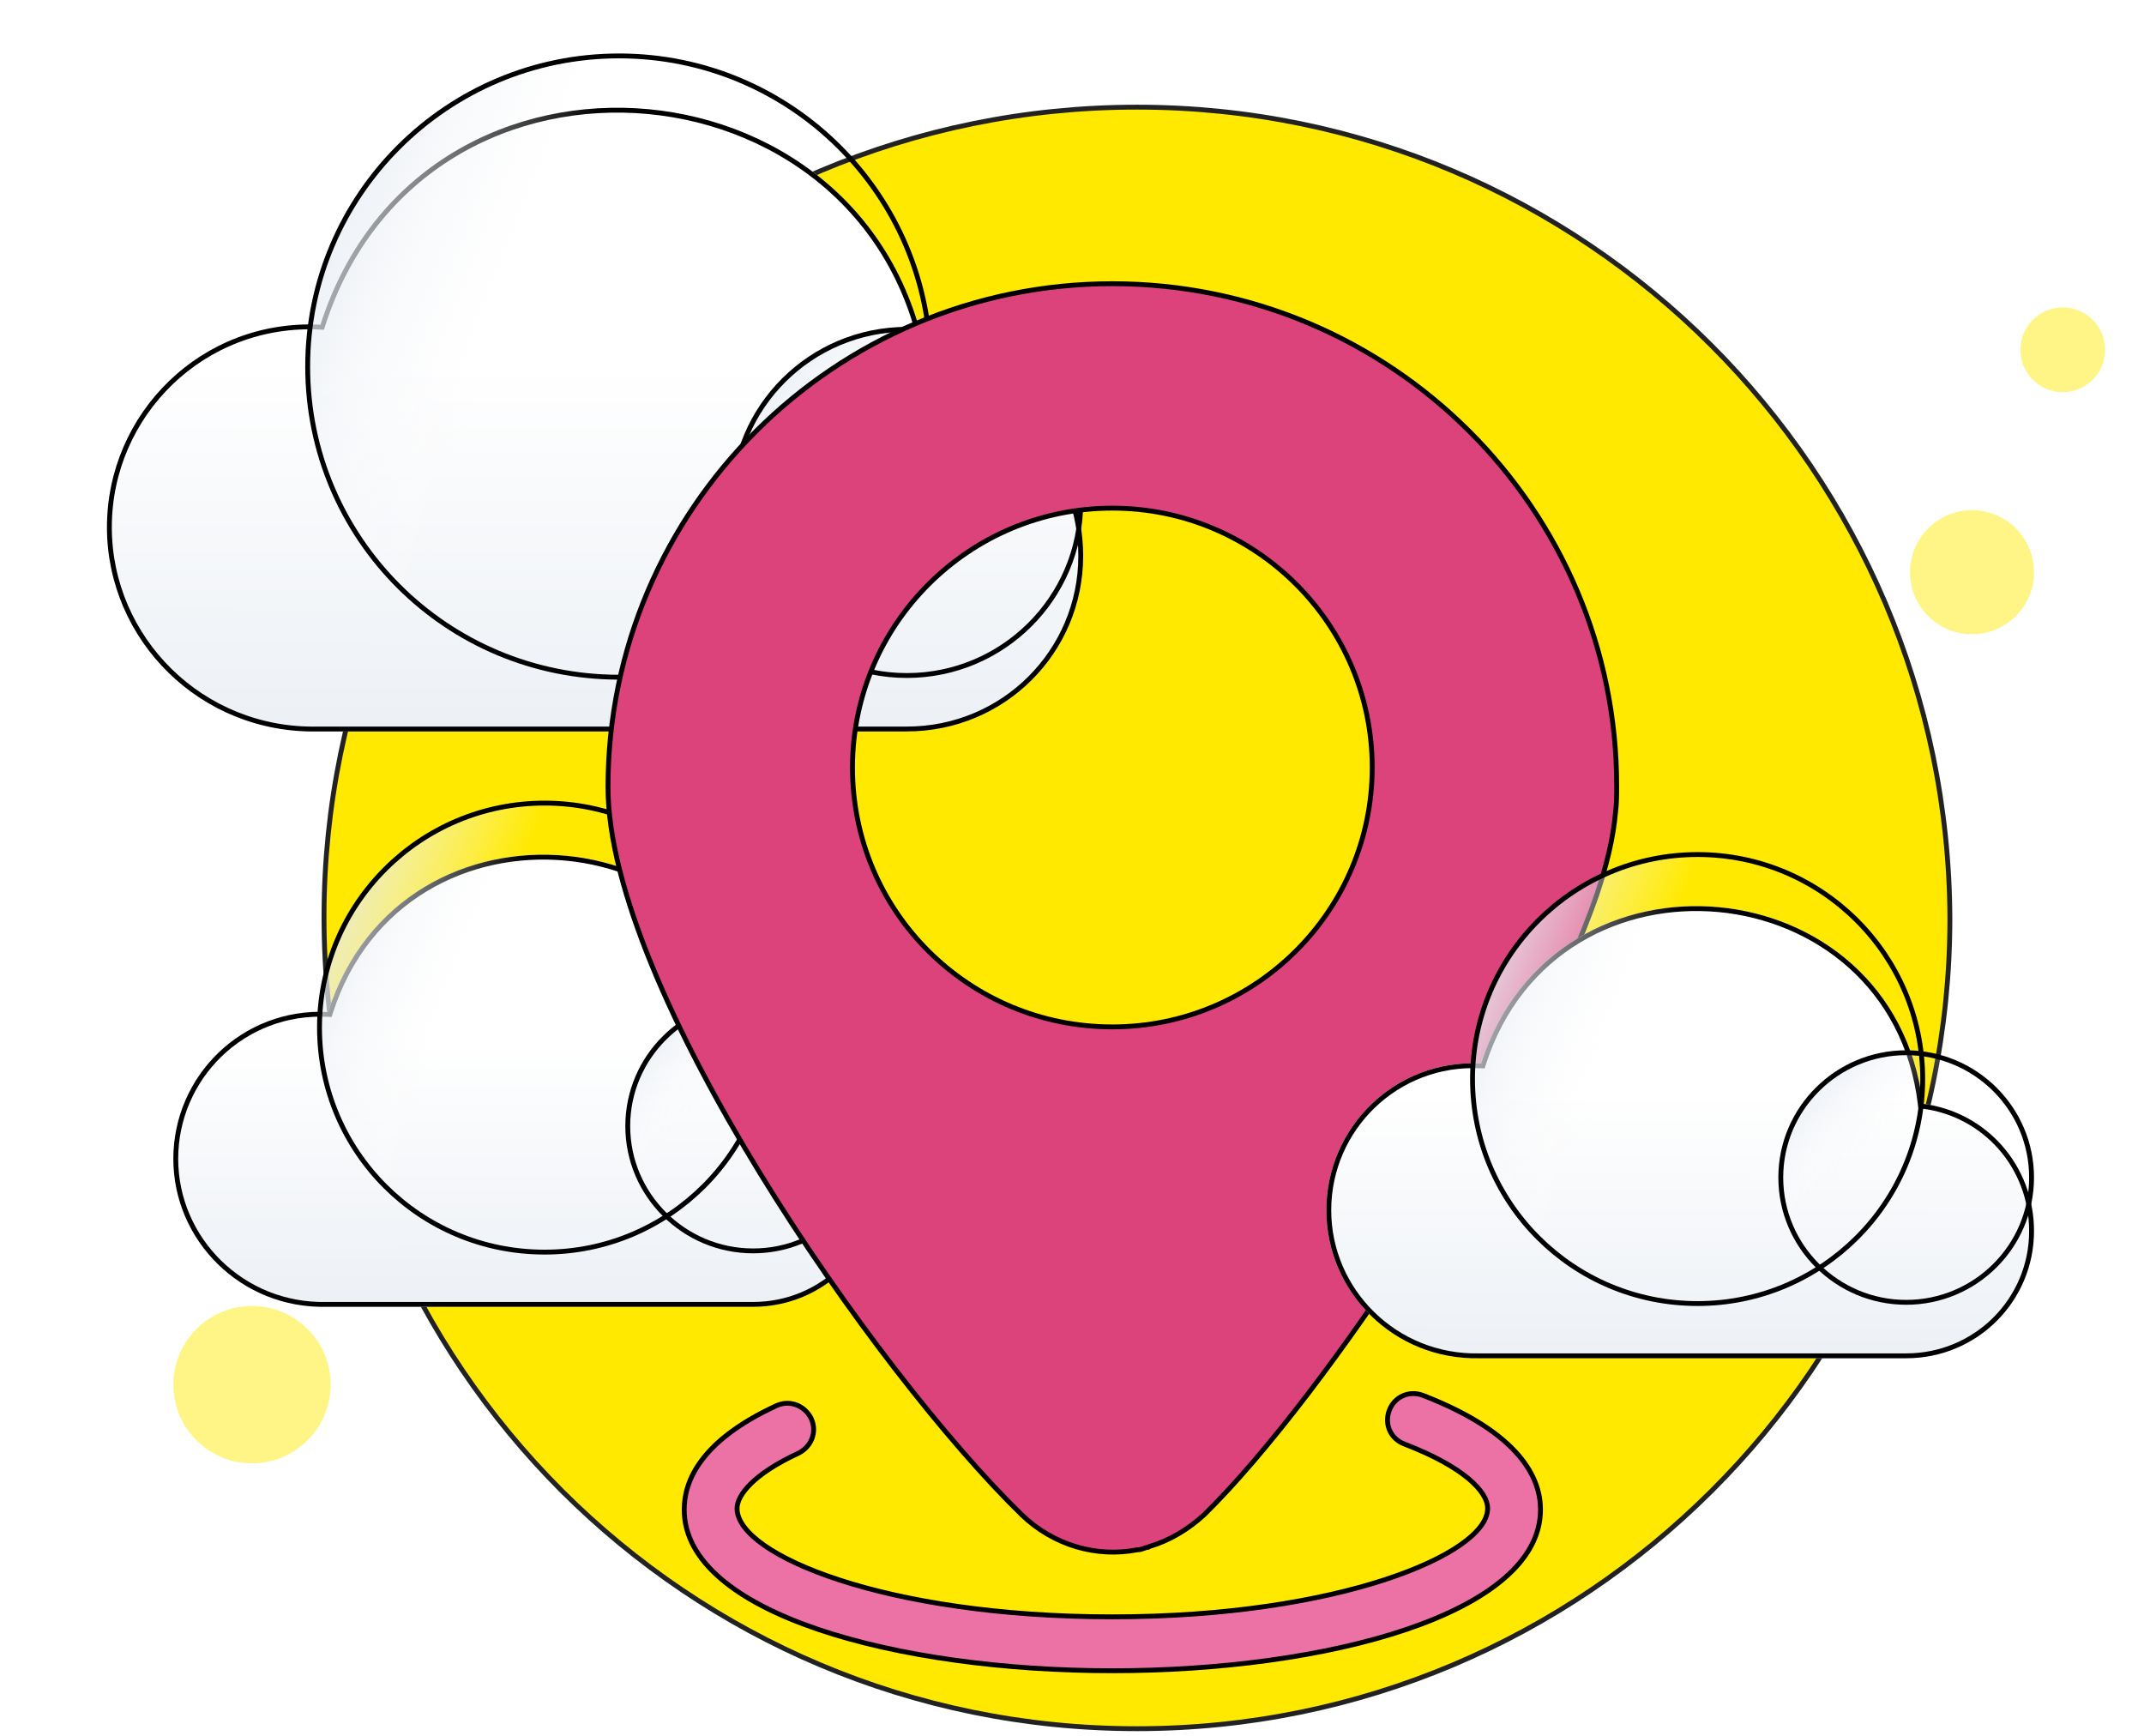 <svg width="441" height="357" viewBox="0 0 441 357" fill="none" xmlns="http://www.w3.org/2000/svg">
<path d="M401.074 188.94C401.073 280.764 325.999 355.53 233.86 355.53C141.411 355.53 66.647 280.764 66.647 188.628C66.647 96.802 141.411 22.036 233.86 22.036C325.997 22.036 400.764 96.801 401.074 188.94Z" fill="#FFE900" stroke="#222222"/>
<path d="M405.619 130.441C412.665 130.441 418.377 124.73 418.377 117.684C418.377 110.638 412.665 104.927 405.619 104.927C398.574 104.927 392.862 110.638 392.862 117.684C392.862 124.73 398.574 130.441 405.619 130.441Z" fill="#FFF586"/>
<path d="M424.288 80.656C429.099 80.656 433 76.756 433 71.944C433 67.132 429.099 63.231 424.288 63.231C419.476 63.231 415.575 67.132 415.575 71.944C415.575 76.756 419.476 80.656 424.288 80.656Z" fill="#FFF586"/>
<path d="M51.834 300.955C60.77 300.955 68.014 293.711 68.014 284.775C68.014 275.839 60.77 268.595 51.834 268.595C42.898 268.595 35.653 275.839 35.653 284.775C35.653 293.711 42.898 300.955 51.834 300.955Z" fill="#FFF586"/>
<g filter="url(#filter0_d_127_1422)">
<path d="M181.209 231.597C181.209 246.064 169.509 257.764 154.916 257.764C154.664 257.764 152.526 257.764 136.8 257.764C125.855 257.764 108.368 257.764 80.44 257.764H67.105C49.618 258.141 35.653 244.177 35.653 227.319C35.653 210.336 49.743 196.245 67.482 197.126C82.704 149.572 152.4 156.24 158.313 205.429C171.396 207.065 181.209 218.135 181.209 231.597Z" fill="url(#paint0_linear_127_1422)"/>
<path d="M67.105 257.264L67.094 257.264C49.887 257.635 36.153 243.896 36.153 227.319C36.153 210.615 50.011 196.759 67.457 197.625L67.841 197.645L67.958 197.279C83.019 150.23 151.968 156.839 157.816 205.489L157.863 205.877L158.251 205.925C171.082 207.529 180.709 218.385 180.709 231.597C180.709 245.786 169.235 257.264 154.916 257.264H154.915H154.913H154.911H154.91H154.908H154.906H154.905H154.903H154.901H154.899H154.897H154.895H154.893H154.891H154.889H154.887H154.884H154.882H154.88H154.877H154.875H154.872H154.87H154.867H154.864H154.862H154.859H154.856H154.853H154.85H154.847H154.844H154.841H154.838H154.834H154.831H154.828H154.824H154.821H154.817H154.813H154.81H154.806H154.802H154.798H154.794H154.79H154.786H154.782H154.777H154.773H154.769H154.764H154.76H154.755H154.75H154.746H154.741H154.736H154.731H154.726H154.721H154.716H154.71H154.705H154.7H154.694H154.689H154.683H154.677H154.671H154.665H154.659H154.653H154.647H154.641H154.635H154.628H154.622H154.615H154.609H154.602H154.595H154.588H154.581H154.574H154.567H154.56H154.552H154.545H154.537H154.53H154.522H154.514H154.506H154.498H154.49H154.482H154.474H154.466H154.457H154.449H154.44H154.431H154.422H154.413H154.404H154.395H154.386H154.377H154.367H154.358H154.348H154.338H154.328H154.318H154.308H154.298H154.288H154.278H154.267H154.257H154.246H154.235H154.224H154.213H154.202H154.191H154.179H154.168H154.156H154.145H154.133H154.121H154.109H154.097H154.085H154.072H154.06H154.047H154.035H154.022H154.009H153.996H153.983H153.969H153.956H153.942H153.929H153.915H153.901H153.887H153.873H153.859H153.844H153.83H153.815H153.8H153.785H153.77H153.755H153.74H153.724H153.709H153.693H153.678H153.662H153.646H153.629H153.613H153.597H153.58H153.563H153.547H153.53H153.512H153.495H153.478H153.46H153.443H153.425H153.407H153.389H153.371H153.352H153.334H153.315H153.296H153.278H153.258H153.239H153.22H153.2H153.181H153.161H153.141H153.121H153.101H153.081H153.06H153.039H153.019H152.998H152.977H152.955H152.934H152.912H152.891H152.869H152.847H152.825H152.802H152.78H152.757H152.735H152.712H152.689H152.665H152.642H152.618H152.595H152.571H152.547H152.523H152.498H152.474H152.449H152.424H152.399H152.374H152.349H152.323H152.298H152.272H152.246H152.22H152.193H152.167H152.14H152.113H152.086H152.059H152.032H152.004H151.977H151.949H151.921H151.893H151.864H151.836H151.807H151.778H151.749H151.72H151.69H151.661H151.631H151.601H151.571H151.541H151.51H151.48H151.449H151.418H151.387H151.355H151.324H151.292H151.26H151.228H151.196H151.163H151.13H151.098H151.065H151.031H150.998H150.964H150.931H150.897H150.862H150.828H150.794H150.759H150.724H150.689H150.653H150.618H150.582H150.546H150.51H150.474H150.437H150.401H150.364H150.327H150.29H150.252H150.214H150.177H150.139H150.1H150.062H150.023H149.984H149.945H149.906H149.866H149.827H149.787H149.747H149.706H149.666H149.625H149.584H149.543H149.502H149.46H149.418H149.377H149.334H149.292H149.249H149.207H149.163H149.12H149.077H149.033H148.989H148.945H148.901H148.856H148.812H148.767H148.721H148.676H148.63H148.585H148.538H148.492H148.446H148.399H148.352H148.305H148.257H148.21H148.162H148.114H148.066H148.017H147.968H147.919H147.87H147.821H147.771H147.721H147.671H147.621H147.57H147.52H147.468H147.417H147.366H147.314H147.262H147.21H147.157H147.105H147.052H146.999H146.945H146.892H146.838H146.784H146.729H146.675H146.62H146.565H146.51H146.454H146.398H146.342H146.286H146.23H146.173H146.116H146.059H146.001H145.944H145.886H145.827H145.769H145.71H145.651H145.592H145.532H145.473H145.413H145.353H145.292H145.231H145.17H145.109H145.048H144.986H144.924H144.862H144.799H144.737H144.674H144.61H144.547H144.483H144.419H144.355H144.29H144.225H144.16H144.095H144.029H143.963H143.897H143.831H143.764H143.697H143.63H143.562H143.495H143.427H143.358H143.29H143.221H143.152H143.083H143.013H142.943H142.873H142.803H142.732H142.661H142.59H142.518H142.446H142.374H142.302H142.229H142.156H142.083H142.01H141.936H141.862H141.788H141.713H141.638H141.563H141.488H141.412H141.336H141.26H141.183H141.107H141.029H140.952H140.874H140.796H140.718H140.64H140.561H140.482H140.402H140.323H140.243H140.162H140.082H140.001H139.92H139.838H139.757H139.675H139.592H139.51H139.427H139.344H139.26H139.176H139.092H139.008H138.923H138.838H138.753H138.667H138.582H138.495H138.409H138.322H138.235H138.148H138.06H137.972H137.884H137.795H137.706H137.617H137.527H137.438H137.347H137.257H137.166H137.075H136.984H136.892H136.8H136.736H136.672H136.607H136.543H136.478H136.413H136.348H136.282H136.217H136.151H136.086H136.02H135.954H135.888H135.821H135.755H135.688H135.621H135.555H135.487H135.42H135.353H135.285H135.218H135.15H135.082H135.014H134.945H134.877H134.808H134.739H134.67H134.601H134.532H134.463H134.393H134.323H134.254H134.184H134.113H134.043H133.973H133.902H133.831H133.76H133.689H133.618H133.546H133.475H133.403H133.331H133.259H133.187H133.114H133.042H132.969H132.896H132.823H132.75H132.677H132.603H132.529H132.456H132.382H132.307H132.233H132.159H132.084H132.009H131.934H131.859H131.784H131.708H131.633H131.557H131.481H131.405H131.329H131.252H131.176H131.099H131.022H130.945H130.868H130.79H130.713H130.635H130.557H130.479H130.401H130.322H130.244H130.165H130.086H130.007H129.928H129.849H129.769H129.689H129.609H129.529H129.449H129.369H129.288H129.207H129.127H129.045H128.964H128.883H128.801H128.72H128.638H128.556H128.473H128.391H128.308H128.226H128.143H128.06H127.976H127.893H127.809H127.725H127.641H127.557H127.473H127.389H127.304H127.219H127.134H127.049H126.964H126.878H126.792H126.707H126.621H126.534H126.448H126.362H126.275H126.188H126.101H126.014H125.926H125.839H125.751H125.663H125.575H125.487H125.398H125.309H125.221H125.132H125.042H124.953H124.864H124.774H124.684H124.594H124.504H124.413H124.323H124.232H124.141H124.05H123.959H123.867H123.775H123.684H123.592H123.499H123.407H123.314H123.222H123.129H123.036H122.942H122.849H122.755H122.662H122.568H122.473H122.379H122.284H122.19H122.095H122H121.905H121.809H121.713H121.618H121.522H121.425H121.329H121.232H121.136H121.039H120.942H120.844H120.747H120.649H120.551H120.453H120.355H120.257H120.158H120.06H119.961H119.861H119.762H119.663H119.563H119.463H119.363H119.263H119.162H119.062H118.961H118.86H118.759H118.657H118.556H118.454H118.352H118.25H118.147H118.045H117.942H117.839H117.736H117.633H117.529H117.426H117.322H117.218H117.114H117.009H116.905H116.8H116.695H116.59H116.484H116.379H116.273H116.167H116.061H115.955H115.848H115.741H115.634H115.527H115.42H115.312H115.205H115.097H114.989H114.881H114.772H114.663H114.555H114.446H114.336H114.227H114.117H114.007H113.897H113.787H113.677H113.566H113.455H113.344H113.233H113.122H113.01H112.898H112.786H112.674H112.562H112.449H112.336H112.223H112.11H111.997H111.883H111.769H111.655H111.541H111.427H111.312H111.197H111.082H110.967H110.852H110.736H110.62H110.505H110.388H110.272H110.155H110.039H109.922H109.804H109.687H109.569H109.452H109.334H109.215H109.097H108.978H108.859H108.74H108.621H108.502H108.382H108.262H108.142H108.022H107.902H107.781H107.66H107.539H107.418H107.296H107.174H107.053H106.93H106.808H106.686H106.563H106.44H106.317H106.193H106.07H105.946H105.822H105.698H105.574H105.449H105.324H105.199H105.074H104.949H104.823H104.697H104.571H104.445H104.318H104.192H104.065H103.938H103.81H103.683H103.555H103.427H103.299H103.171H103.042H102.913H102.784H102.655H102.525H102.396H102.266H102.136H102.006H101.875H101.744H101.613H101.482H101.351H101.219H101.088H100.956H100.823H100.691H100.558H100.425H100.292H100.159H100.026H99.892H99.758H99.624H99.489H99.355H99.22H99.085H98.95H98.814H98.678H98.543H98.406H98.27H98.134H97.997H97.86H97.723H97.585H97.448H97.31H97.172H97.033H96.895H96.756H96.617H96.478H96.339H96.199H96.059H95.919H95.779H95.638H95.498H95.357H95.215H95.074H94.932H94.791H94.648H94.506H94.364H94.221H94.078H93.935H93.791H93.648H93.504H93.36H93.216H93.071H92.926H92.781H92.636H92.491H92.345H92.199H92.053H91.907H91.76H91.614H91.466H91.319H91.172H91.024H90.876H90.728H90.58H90.431H90.282H90.133H89.984H89.835H89.685H89.535H89.385H89.234H89.084H88.933H88.782H88.63H88.479H88.327H88.175H88.023H87.87H87.717H87.564H87.411H87.258H87.104H86.95H86.796H86.642H86.487H86.332H86.177H86.022H85.867H85.711H85.555H85.399H85.242H85.086H84.929H84.772H84.614H84.457H84.299H84.141H83.982H83.824H83.665H83.506H83.347H83.187H83.028H82.868H82.707H82.547H82.386H82.225H82.064H81.903H81.741H81.579H81.417H81.255H81.092H80.93H80.767H80.603H80.44L67.105 257.264Z" stroke="black"/>
</g>
<path d="M180.709 231.597C180.709 245.785 169.111 257.264 154.916 257.264C140.722 257.264 129.123 245.785 129.123 231.597C129.123 217.408 140.722 205.929 154.916 205.929C169.111 205.929 180.709 217.408 180.709 231.597Z" fill="url(#paint1_linear_127_1422)" stroke="black"/>
<path d="M158.316 211.342C158.316 236.854 137.533 257.515 112.017 257.515C86.376 257.515 65.718 236.855 65.718 211.342C65.718 185.83 86.501 165.168 112.017 165.168C137.533 165.168 158.316 185.83 158.316 211.342Z" fill="url(#paint2_linear_127_1422)" stroke="black"/>
<g filter="url(#filter1_d_127_1422)">
<path d="M222.8 103.33C222.8 123.288 206.66 139.429 186.528 139.429C186.181 139.429 183.23 139.429 161.536 139.429C146.437 139.429 122.313 139.429 83.785 139.429H65.388C41.264 139.95 22 120.685 22 97.429C22 74 41.438 54.562 65.909 55.777C86.909 -9.826 183.057 -0.628 191.214 67.231C209.263 69.487 222.8 84.76 222.8 103.33Z" fill="url(#paint3_linear_127_1422)"/>
<path d="M65.388 138.929L65.377 138.929C41.533 139.444 22.5 120.404 22.5 97.429C22.5 74.279 41.705 55.076 65.884 56.276L66.268 56.295L66.385 55.929C87.223 -9.169 182.625 -0.029 190.717 67.291L190.764 67.679L191.152 67.727C208.949 69.952 222.3 85.01 222.3 103.33C222.3 123.011 206.385 138.929 186.528 138.929H186.526H186.523H186.521H186.519H186.517H186.514H186.512H186.509H186.507H186.504H186.502H186.499H186.496H186.493H186.49H186.487H186.484H186.481H186.477H186.474H186.471H186.467H186.464H186.46H186.456H186.453H186.449H186.445H186.441H186.437H186.432H186.428H186.424H186.419H186.415H186.41H186.406H186.401H186.396H186.391H186.386H186.381H186.376H186.37H186.365H186.359H186.354H186.348H186.342H186.336H186.331H186.324H186.318H186.312H186.306H186.299H186.293H186.286H186.279H186.272H186.265H186.258H186.251H186.244H186.237H186.229H186.222H186.214H186.206H186.198H186.19H186.182H186.174H186.165H186.157H186.148H186.14H186.131H186.122H186.113H186.104H186.094H186.085H186.075H186.066H186.056H186.046H186.036H186.026H186.016H186.005H185.995H185.984H185.973H185.962H185.951H185.94H185.929H185.918H185.906H185.894H185.883H185.871H185.859H185.846H185.834H185.822H185.809H185.796H185.783H185.77H185.757H185.744H185.73H185.717H185.703H185.689H185.675H185.661H185.647H185.632H185.618H185.603H185.588H185.573H185.558H185.543H185.527H185.511H185.496H185.48H185.464H185.447H185.431H185.414H185.398H185.381H185.364H185.346H185.329H185.312H185.294H185.276H185.258H185.24H185.221H185.203H185.184H185.165H185.146H185.127H185.108H185.088H185.069H185.049H185.029H185.009H184.988H184.968H184.947H184.926H184.905H184.884H184.862H184.841H184.819H184.797H184.775H184.753H184.73H184.707H184.685H184.662H184.638H184.615H184.591H184.567H184.544H184.519H184.495H184.47H184.446H184.421H184.396H184.37H184.345H184.319H184.293H184.267H184.241H184.214H184.188H184.161H184.134H184.107H184.079H184.051H184.024H183.995H183.967H183.939H183.91H183.881H183.852H183.823H183.793H183.763H183.734H183.703H183.673H183.642H183.612H183.581H183.55H183.518H183.486H183.455H183.423H183.39H183.358H183.325H183.292H183.259H183.226H183.192H183.158H183.124H183.09H183.055H183.021H182.986H182.951H182.915H182.88H182.844H182.808H182.771H182.735H182.698H182.661H182.624H182.586H182.549H182.511H182.473H182.434H182.396H182.357H182.318H182.278H182.239H182.199H182.159H182.118H182.078H182.037H181.996H181.955H181.913H181.871H181.829H181.787H181.744H181.702H181.659H181.615H181.572H181.528H181.484H181.44H181.395H181.35H181.305H181.26H181.214H181.169H181.122H181.076H181.03H180.983H180.936H180.888H180.84H180.793H180.744H180.696H180.647H180.598H180.549H180.499H180.45H180.4H180.349H180.299H180.248H180.197H180.145H180.094H180.042H179.989H179.937H179.884H179.831H179.778H179.724H179.67H179.616H179.561H179.507H179.452H179.396H179.341H179.285H179.229H179.172H179.115H179.058H179.001H178.944H178.886H178.827H178.769H178.71H178.651H178.592H178.532H178.472H178.412H178.351H178.291H178.229H178.168H178.106H178.044H177.982H177.919H177.856H177.793H177.73H177.666H177.602H177.537H177.472H177.407H177.342H177.276H177.21H177.144H177.077H177.01H176.943H176.876H176.808H176.74H176.671H176.602H176.533H176.464H176.394H176.324H176.253H176.183H176.112H176.04H175.969H175.897H175.824H175.752H175.679H175.605H175.532H175.458H175.383H175.309H175.234H175.159H175.083H175.007H174.931H174.854H174.777H174.7H174.622H174.544H174.466H174.388H174.309H174.229H174.15H174.07H173.989H173.909H173.828H173.746H173.665H173.583H173.5H173.418H173.334H173.251H173.167H173.083H172.999H172.914H172.829H172.743H172.657H172.571H172.485H172.398H172.31H172.223H172.135H172.046H171.958H171.869H171.779H171.689H171.599H171.509H171.418H171.327H171.235H171.143H171.051H170.958H170.865H170.771H170.678H170.583H170.489H170.394H170.299H170.203H170.107H170.011H169.914H169.817H169.719H169.621H169.523H169.424H169.325H169.226H169.126H169.026H168.925H168.824H168.723H168.621H168.519H168.417H168.314H168.211H168.107H168.003H167.899H167.794H167.689H167.583H167.477H167.371H167.264H167.157H167.049H166.941H166.833H166.724H166.615H166.505H166.395H166.285H166.174H166.063H165.952H165.84H165.727H165.615H165.502H165.388H165.274H165.16H165.045H164.93H164.814H164.698H164.582H164.465H164.348H164.23H164.112H163.994H163.875H163.755H163.636H163.516H163.395H163.274H163.153H163.031H162.909H162.786H162.663H162.539H162.415H162.291H162.166H162.041H161.916H161.79H161.663H161.536H161.448H161.359H161.27H161.181H161.091H161.002H160.912H160.822H160.731H160.641H160.55H160.46H160.368H160.277H160.186H160.094H160.002H159.91H159.818H159.725H159.632H159.539H159.446H159.353H159.259H159.165H159.071H158.977H158.883H158.788H158.693H158.598H158.503H158.407H158.311H158.215H158.119H158.023H157.926H157.829H157.732H157.635H157.538H157.44H157.342H157.244H157.146H157.047H156.948H156.849H156.75H156.651H156.551H156.451H156.351H156.251H156.15H156.05H155.949H155.847H155.746H155.644H155.543H155.44H155.338H155.236H155.133H155.03H154.927H154.823H154.72H154.616H154.512H154.407H154.303H154.198H154.093H153.988H153.883H153.777H153.671H153.565H153.459H153.352H153.245H153.138H153.031H152.924H152.816H152.708H152.6H152.491H152.383H152.274H152.165H152.056H151.946H151.836H151.726H151.616H151.506H151.395H151.284H151.173H151.062H150.95H150.838H150.726H150.614H150.501H150.389H150.276H150.162H150.049H149.935H149.821H149.707H149.593H149.478H149.363H149.248H149.133H149.017H148.901H148.785H148.669H148.552H148.436H148.319H148.201H148.084H147.966H147.848H147.73H147.612H147.493H147.374H147.255H147.136H147.016H146.896H146.776H146.656H146.535H146.414H146.293H146.172H146.05H145.928H145.806H145.684H145.562H145.439H145.316H145.193H145.069H144.945H144.821H144.697H144.573H144.448H144.323H144.198H144.072H143.947H143.821H143.694H143.568H143.441H143.314H143.187H143.06H142.932H142.804H142.676H142.548H142.419H142.29H142.161H142.031H141.902H141.772H141.642H141.511H141.38H141.25H141.118H140.987H140.855H140.723H140.591H140.459H140.326H140.193H140.06H139.926H139.793H139.659H139.525H139.39H139.255H139.12H138.985H138.85H138.714H138.578H138.442H138.305H138.168H138.031H137.894H137.757H137.619H137.481H137.342H137.204H137.065H136.926H136.787H136.647H136.507H136.367H136.227H136.086H135.945H135.804H135.662H135.521H135.379H135.237H135.094H134.951H134.808H134.665H134.522H134.378H134.234H134.089H133.945H133.8H133.655H133.51H133.364H133.218H133.072H132.925H132.779H132.632H132.485H132.337H132.189H132.041H131.893H131.744H131.596H131.446H131.297H131.147H130.998H130.847H130.697H130.546H130.395H130.244H130.093H129.941H129.789H129.636H129.484H129.331H129.178H129.024H128.871H128.717H128.562H128.408H128.253H128.098H127.943H127.787H127.631H127.475H127.319H127.162H127.005H126.848H126.69H126.532H126.374H126.216H126.057H125.899H125.739H125.58H125.42H125.26H125.1H124.939H124.778H124.617H124.456H124.294H124.132H123.97H123.808H123.645H123.482H123.318H123.155H122.991H122.827H122.662H122.497H122.332H122.167H122.001H121.835H121.669H121.503H121.336H121.169H121.002H120.834H120.666H120.498H120.33H120.161H119.992H119.823H119.653H119.483H119.313H119.142H118.972H118.801H118.629H118.458H118.286H118.114H117.941H117.769H117.596H117.422H117.249H117.075H116.901H116.726H116.551H116.376H116.201H116.025H115.849H115.673H115.497H115.32H115.143H114.965H114.788H114.61H114.431H114.253H114.074H113.895H113.715H113.536H113.355H113.175H112.995H112.814H112.632H112.451H112.269H112.087H111.905H111.722H111.539H111.356H111.172H110.988H110.804H110.62H110.435H110.25H110.064H109.879H109.693H109.506H109.32H109.133H108.946H108.758H108.571H108.382H108.194H108.005H107.816H107.627H107.438H107.248H107.058H106.867H106.676H106.485H106.294H106.102H105.91H105.718H105.525H105.332H105.139H104.945H104.752H104.557H104.363H104.168H103.973H103.778H103.582H103.386H103.19H102.993H102.796H102.599H102.402H102.204H102.006H101.807H101.609H101.409H101.21H101.01H100.81H100.61H100.41H100.209H100.007H99.806H99.604H99.402H99.199H98.996H98.793H98.59H98.386H98.182H97.978H97.773H97.568H97.363H97.157H96.951H96.745H96.538H96.332H96.124H95.917H95.709H95.501H95.293H95.084H94.875H94.665H94.456H94.245H94.035H93.824H93.613H93.402H93.19H92.978H92.766H92.554H92.341H92.127H91.914H91.7H91.486H91.271H91.056H90.841H90.626H90.41H90.194H89.977H89.761H89.543H89.326H89.108H88.89H88.672H88.453H88.234H88.015H87.795H87.575H87.355H87.134H86.913H86.692H86.47H86.248H86.026H85.803H85.58H85.357H85.133H84.909H84.685H84.46H84.236H84.01H83.785L65.388 138.929Z" stroke="black"/>
</g>
<path d="M222.3 103.33C222.3 123.009 206.213 138.929 186.528 138.929C166.842 138.929 150.755 123.009 150.755 103.33C150.755 83.651 166.842 67.731 186.528 67.731C206.213 67.731 222.3 83.651 222.3 103.33Z" fill="url(#paint4_linear_127_1422)" stroke="black"/>
<path d="M191.408 75.388C191.408 110.688 162.65 139.276 127.346 139.276C91.87 139.276 63.285 110.689 63.285 75.388C63.285 40.088 92.042 11.5 127.346 11.5C162.65 11.5 191.408 40.088 191.408 75.388Z" fill="url(#paint5_linear_127_1422)" stroke="black"/>
<path d="M234.021 318.73H233.973L233.926 318.739C225.541 320.367 216.683 317.811 210.15 311.525C195.11 296.868 173.825 269.83 156.299 241.242C147.538 226.949 139.724 212.281 134.101 198.591C128.475 184.892 125.06 172.211 125.06 161.88C125.06 104.809 171.612 58.348 228.798 58.348C286.221 58.348 332.535 104.809 332.535 161.643C332.535 163.542 332.535 165.171 332.302 167.031L332.3 167.04L332.3 167.05C331.83 172.446 330.418 178.091 328.525 183.757C321.896 203.132 307.972 228.923 292.546 252.963C277.122 277.001 260.23 299.237 247.686 311.522C244.413 314.553 240.445 316.879 236.493 318.04L236.37 318.076L236.28 318.165C236.227 318.219 236.189 318.233 236.156 318.242C236.107 318.254 236.049 318.256 235.921 318.256H235.84L235.763 318.282C235.589 318.34 235.435 318.395 235.295 318.444C234.812 318.616 234.492 318.73 234.021 318.73ZM228.798 104.506C199.317 104.506 175.348 128.426 175.348 157.851C175.348 187.515 199.319 211.196 228.798 211.196C258.278 211.196 282.248 187.276 282.248 157.851C282.248 128.426 258.278 104.506 228.798 104.506Z" fill="#DC437A" stroke="black"/>
<path d="M228.798 343.613C206.87 343.613 184.787 340.713 168.203 335.079C159.91 332.261 153.023 328.769 148.219 324.639C143.421 320.513 140.732 315.783 140.732 310.462C140.732 307.601 141.532 304.093 144.284 300.393C147.04 296.687 151.773 292.764 159.674 289.115C162.491 287.818 165.533 289.1 166.85 291.722C168.144 294.528 166.86 297.56 164.235 298.874C159.574 301.022 156.436 303.182 154.455 305.129C152.488 307.062 151.604 308.843 151.604 310.225C151.604 311.493 152.13 312.781 153.081 314.048C154.033 315.315 155.429 316.589 157.224 317.841C160.814 320.345 166.066 322.808 172.756 324.979C186.141 329.323 205.368 332.527 228.798 332.527C252.229 332.527 271.457 329.263 284.842 324.89C291.532 322.704 296.783 320.234 300.372 317.742C302.167 316.496 303.562 315.233 304.514 313.982C305.464 312.733 305.992 311.466 305.992 310.225C305.992 308.457 304.718 306.315 302.013 304.065C299.286 301.797 295.017 299.344 288.813 296.962C285.991 295.879 284.686 292.855 285.776 290.026C286.861 287.21 289.891 285.906 292.728 286.995C302.771 290.886 308.805 295.171 312.326 299.266C315.838 303.35 316.865 307.263 316.865 310.462C316.865 315.783 314.176 320.513 309.377 324.639C304.573 328.769 297.687 332.261 289.393 335.079C272.81 340.713 250.726 343.613 228.798 343.613Z" fill="#EC72A5" stroke="black"/>
<g filter="url(#filter2_d_127_1422)">
<path d="M418.375 242.176C418.375 256.643 406.676 268.343 392.082 268.343C391.831 268.343 389.692 268.343 373.966 268.343C363.021 268.343 345.535 268.343 317.606 268.343H304.271C286.784 268.72 272.819 254.756 272.819 237.898C272.819 220.915 286.91 206.825 304.648 207.705C319.87 160.151 389.566 166.819 395.479 216.008C408.563 217.644 418.375 228.715 418.375 242.176Z" fill="url(#paint6_linear_127_1422)"/>
<path d="M304.271 267.843L304.26 267.843C287.053 268.215 273.319 254.475 273.319 237.898C273.319 221.194 287.177 207.338 304.623 208.205L305.007 208.224L305.124 207.858C320.185 160.809 389.135 167.418 394.983 216.068L395.029 216.456L395.417 216.504C408.248 218.108 417.875 228.965 417.875 242.176C417.875 256.365 406.401 267.843 392.082 267.843H392.081H392.079H392.078H392.076H392.074H392.073H392.071H392.069H392.067H392.065H392.063H392.061H392.059H392.057H392.055H392.053H392.05H392.048H392.046H392.043H392.041H392.038H392.036H392.033H392.031H392.028H392.025H392.022H392.019H392.016H392.013H392.01H392.007H392.004H392H391.997H391.994H391.99H391.987H391.983H391.979H391.976H391.972H391.968H391.964H391.96H391.956H391.952H391.948H391.944H391.939H391.935H391.93H391.926H391.921H391.917H391.912H391.907H391.902H391.897H391.892H391.887H391.882H391.877H391.871H391.866H391.86H391.855H391.849H391.843H391.837H391.832H391.826H391.82H391.813H391.807H391.801H391.794H391.788H391.781H391.775H391.768H391.761H391.754H391.747H391.74H391.733H391.726H391.718H391.711H391.704H391.696H391.688H391.68H391.673H391.665H391.656H391.648H391.64H391.632H391.623H391.615H391.606H391.597H391.588H391.579H391.57H391.561H391.552H391.543H391.533H391.524H391.514H391.504H391.495H391.485H391.474H391.464H391.454H391.444H391.433H391.423H391.412H391.401H391.39H391.379H391.368H391.357H391.346H391.334H391.323H391.311H391.299H391.287H391.275H391.263H391.251H391.238H391.226H391.213H391.201H391.188H391.175H391.162H391.149H391.135H391.122H391.108H391.095H391.081H391.067H391.053H391.039H391.025H391.01H390.996H390.981H390.966H390.951H390.936H390.921H390.906H390.891H390.875H390.859H390.844H390.828H390.812H390.796H390.779H390.763H390.746H390.729H390.713H390.696H390.679H390.661H390.644H390.626H390.609H390.591H390.573H390.555H390.537H390.518H390.5H390.481H390.463H390.444H390.425H390.405H390.386H390.367H390.347H390.327H390.307H390.287H390.267H390.247H390.226H390.206H390.185H390.164H390.143H390.121H390.1H390.079H390.057H390.035H390.013H389.991H389.969H389.946H389.923H389.901H389.878H389.855H389.831H389.808H389.784H389.761H389.737H389.713H389.689H389.664H389.64H389.615H389.59H389.565H389.54H389.515H389.489H389.464H389.438H389.412H389.386H389.359H389.333H389.306H389.279H389.252H389.225H389.198H389.17H389.143H389.115H389.087H389.059H389.03H389.002H388.973H388.944H388.915H388.886H388.857H388.827H388.797H388.767H388.737H388.707H388.676H388.646H388.615H388.584H388.553H388.521H388.49H388.458H388.426H388.394H388.362H388.329H388.297H388.264H388.231H388.198H388.164H388.131H388.097H388.063H388.029H387.994H387.96H387.925H387.89H387.855H387.82H387.784H387.748H387.712H387.676H387.64H387.604H387.567H387.53H387.493H387.456H387.418H387.381H387.343H387.305H387.266H387.228H387.189H387.15H387.111H387.072H387.033H386.993H386.953H386.913H386.873H386.832H386.791H386.75H386.709H386.668H386.626H386.585H386.543H386.5H386.458H386.415H386.373H386.33H386.286H386.243H386.199H386.155H386.111H386.067H386.022H385.978H385.933H385.888H385.842H385.797H385.751H385.705H385.658H385.612H385.565H385.518H385.471H385.424H385.376H385.328H385.28H385.232H385.183H385.135H385.086H385.036H384.987H384.937H384.887H384.837H384.787H384.736H384.686H384.635H384.583H384.532H384.48H384.428H384.376H384.324H384.271H384.218H384.165H384.111H384.058H384.004H383.95H383.896H383.841H383.786H383.731H383.676H383.62H383.565H383.509H383.452H383.396H383.339H383.282H383.225H383.167H383.11H383.052H382.993H382.935H382.876H382.817H382.758H382.699H382.639H382.579H382.519H382.458H382.398H382.337H382.275H382.214H382.152H382.09H382.028H381.965H381.903H381.84H381.776H381.713H381.649H381.585H381.521H381.456H381.391H381.326H381.261H381.195H381.129H381.063H380.997H380.93H380.863H380.796H380.729H380.661H380.593H380.525H380.456H380.387H380.318H380.249H380.179H380.109H380.039H379.969H379.898H379.827H379.756H379.684H379.613H379.54H379.468H379.395H379.323H379.249H379.176H379.102H379.028H378.954H378.879H378.805H378.729H378.654H378.578H378.502H378.426H378.35H378.273H378.196H378.118H378.041H377.963H377.884H377.806H377.727H377.648H377.569H377.489H377.409H377.329H377.248H377.167H377.086H377.005H376.923H376.841H376.759H376.676H376.593H376.51H376.426H376.343H376.258H376.174H376.089H376.004H375.919H375.834H375.748H375.662H375.575H375.488H375.401H375.314H375.226H375.138H375.05H374.961H374.872H374.783H374.694H374.604H374.514H374.423H374.332H374.241H374.15H374.058H373.966H373.902H373.838H373.773H373.709H373.644H373.579H373.514H373.449H373.383H373.318H373.252H373.186H373.12H373.054H372.987H372.921H372.854H372.788H372.721H372.654H372.586H372.519H372.451H372.384H372.316H372.248H372.18H372.111H372.043H371.974H371.905H371.837H371.767H371.698H371.629H371.559H371.49H371.42H371.35H371.279H371.209H371.139H371.068H370.997H370.926H370.855H370.784H370.712H370.641H370.569H370.497H370.425H370.353H370.28H370.208H370.135H370.062H369.989H369.916H369.843H369.769H369.696H369.622H369.548H369.474H369.399H369.325H369.25H369.175H369.1H369.025H368.95H368.875H368.799H368.723H368.647H368.571H368.495H368.418H368.342H368.265H368.188H368.111H368.034H367.956H367.879H367.801H367.723H367.645H367.567H367.489H367.41H367.331H367.252H367.173H367.094H367.015H366.935H366.855H366.776H366.696H366.615H366.535H366.454H366.374H366.293H366.212H366.13H366.049H365.967H365.886H365.804H365.722H365.639H365.557H365.474H365.392H365.309H365.226H365.142H365.059H364.975H364.892H364.808H364.723H364.639H364.555H364.47H364.385H364.3H364.215H364.13H364.044H363.959H363.873H363.787H363.701H363.614H363.528H363.441H363.354H363.267H363.18H363.092H363.005H362.917H362.829H362.741H362.653H362.564H362.476H362.387H362.298H362.209H362.119H362.03H361.94H361.85H361.76H361.67H361.579H361.489H361.398H361.307H361.216H361.125H361.033H360.942H360.85H360.758H360.666H360.573H360.481H360.388H360.295H360.202H360.109H360.015H359.922H359.828H359.734H359.64H359.545H359.451H359.356H359.261H359.166H359.071H358.975H358.88H358.784H358.688H358.592H358.495H358.399H358.302H358.205H358.108H358.011H357.913H357.815H357.718H357.62H357.521H357.423H357.324H357.226H357.127H357.028H356.928H356.829H356.729H356.629H356.529H356.429H356.328H356.228H356.127H356.026H355.925H355.823H355.722H355.62H355.518H355.416H355.314H355.211H355.108H355.005H354.902H354.799H354.696H354.592H354.488H354.384H354.28H354.175H354.071H353.966H353.861H353.756H353.65H353.545H353.439H353.333H353.227H353.121H353.014H352.907H352.801H352.693H352.586H352.479H352.371H352.263H352.155H352.047H351.938H351.83H351.721H351.612H351.502H351.393H351.283H351.174H351.063H350.953H350.843H350.732H350.621H350.51H350.399H350.288H350.176H350.064H349.952H349.84H349.728H349.615H349.502H349.389H349.276H349.163H349.049H348.935H348.821H348.707H348.593H348.478H348.364H348.249H348.133H348.018H347.902H347.787H347.671H347.554H347.438H347.321H347.205H347.088H346.97H346.853H346.735H346.618H346.5H346.381H346.263H346.144H346.026H345.907H345.787H345.668H345.548H345.428H345.308H345.188H345.068H344.947H344.826H344.705H344.584H344.462H344.341H344.219H344.097H343.974H343.852H343.729H343.606H343.483H343.36H343.236H343.112H342.988H342.864H342.74H342.615H342.49H342.365H342.24H342.115H341.989H341.863H341.737H341.611H341.484H341.358H341.231H341.104H340.976H340.849H340.721H340.593H340.465H340.337H340.208H340.079H339.95H339.821H339.692H339.562H339.432H339.302H339.172H339.041H338.91H338.78H338.648H338.517H338.385H338.254H338.122H337.989H337.857H337.724H337.592H337.458H337.325H337.192H337.058H336.924H336.79H336.655H336.521H336.386H336.251H336.116H335.98H335.845H335.709H335.573H335.436H335.3H335.163H335.026H334.889H334.751H334.614H334.476H334.338H334.2H334.061H333.922H333.783H333.644H333.505H333.365H333.225H333.085H332.945H332.804H332.664H332.523H332.382H332.24H332.099H331.957H331.815H331.672H331.53H331.387H331.244H331.101H330.958H330.814H330.67H330.526H330.382H330.237H330.093H329.948H329.802H329.657H329.511H329.365H329.219H329.073H328.926H328.78H328.633H328.485H328.338H328.19H328.042H327.894H327.746H327.597H327.448H327.299H327.15H327.001H326.851H326.701H326.551H326.4H326.25H326.099H325.948H325.796H325.645H325.493H325.341H325.189H325.036H324.884H324.731H324.577H324.424H324.27H324.116H323.962H323.808H323.653H323.499H323.344H323.188H323.033H322.877H322.721H322.565H322.408H322.252H322.095H321.938H321.78H321.623H321.465H321.307H321.149H320.99H320.831H320.672H320.513H320.353H320.194H320.034H319.874H319.713H319.552H319.392H319.23H319.069H318.907H318.746H318.583H318.421H318.259H318.096H317.933H317.769H317.606L304.271 267.843Z" stroke="black"/>
</g>
<path d="M417.875 242.176C417.875 256.364 406.277 267.843 392.082 267.843C377.888 267.843 366.289 256.364 366.289 242.176C366.289 227.987 377.888 216.508 392.082 216.508C406.277 216.508 417.875 227.987 417.875 242.176Z" fill="url(#paint7_linear_127_1422)" stroke="black"/>
<path d="M395.482 221.921C395.482 247.433 374.698 268.095 349.183 268.095C323.542 268.095 302.884 247.434 302.884 221.921C302.884 196.409 323.667 175.748 349.183 175.748C374.698 175.748 395.482 196.409 395.482 221.921Z" fill="url(#paint8_linear_127_1422)" stroke="black"/>
<defs>
<filter id="filter0_d_127_1422" x="13.653" y="153.782" width="189.556" height="136.989" filterUnits="userSpaceOnUse" color-interpolation-filters="sRGB">
<feFlood flood-opacity="0" result="BackgroundImageFix"/>
<feColorMatrix in="SourceAlpha" type="matrix" values="0 0 0 0 0 0 0 0 0 0 0 0 0 0 0 0 0 0 127 0" result="hardAlpha"/>
<feOffset dy="11"/>
<feGaussianBlur stdDeviation="11"/>
<feColorMatrix type="matrix" values="0 0 0 0 0.398 0 0 0 0 0.477 0 0 0 0 0.575 0 0 0 0.27 0"/>
<feBlend mode="normal" in2="BackgroundImageFix" result="effect1_dropShadow_127_1422"/>
<feBlend mode="normal" in="SourceGraphic" in2="effect1_dropShadow_127_1422" result="shape"/>
</filter>
<filter id="filter1_d_127_1422" x="0" y="0.157" width="244.8" height="172.282" filterUnits="userSpaceOnUse" color-interpolation-filters="sRGB">
<feFlood flood-opacity="0" result="BackgroundImageFix"/>
<feColorMatrix in="SourceAlpha" type="matrix" values="0 0 0 0 0 0 0 0 0 0 0 0 0 0 0 0 0 0 127 0" result="hardAlpha"/>
<feOffset dy="11"/>
<feGaussianBlur stdDeviation="11"/>
<feColorMatrix type="matrix" values="0 0 0 0 0.398 0 0 0 0 0.477 0 0 0 0 0.575 0 0 0 0.27 0"/>
<feBlend mode="normal" in2="BackgroundImageFix" result="effect1_dropShadow_127_1422"/>
<feBlend mode="normal" in="SourceGraphic" in2="effect1_dropShadow_127_1422" result="shape"/>
</filter>
<filter id="filter2_d_127_1422" x="250.819" y="164.361" width="189.556" height="136.989" filterUnits="userSpaceOnUse" color-interpolation-filters="sRGB">
<feFlood flood-opacity="0" result="BackgroundImageFix"/>
<feColorMatrix in="SourceAlpha" type="matrix" values="0 0 0 0 0 0 0 0 0 0 0 0 0 0 0 0 0 0 127 0" result="hardAlpha"/>
<feOffset dy="11"/>
<feGaussianBlur stdDeviation="11"/>
<feColorMatrix type="matrix" values="0 0 0 0 0.398 0 0 0 0 0.477 0 0 0 0 0.575 0 0 0 0.27 0"/>
<feBlend mode="normal" in2="BackgroundImageFix" result="effect1_dropShadow_127_1422"/>
<feBlend mode="normal" in="SourceGraphic" in2="effect1_dropShadow_127_1422" result="shape"/>
</filter>
<linearGradient id="paint0_linear_127_1422" x1="108.431" y1="203.209" x2="108.384" y2="258.774" gradientUnits="userSpaceOnUse">
<stop stop-color="white"/>
<stop offset="0.996" stop-color="#ECF0F5"/>
</linearGradient>
<linearGradient id="paint1_linear_127_1422" x1="125.825" y1="199.795" x2="149.134" y2="225.288" gradientUnits="userSpaceOnUse">
<stop stop-color="#BCCBE1"/>
<stop offset="0.994" stop-color="white" stop-opacity="0"/>
</linearGradient>
<linearGradient id="paint2_linear_127_1422" x1="60.835" y1="189.925" x2="97.572" y2="204.301" gradientUnits="userSpaceOnUse">
<stop stop-color="#E2E8F0"/>
<stop offset="0.994" stop-color="white" stop-opacity="0"/>
</linearGradient>
<linearGradient id="paint3_linear_127_1422" x1="122.4" y1="64.168" x2="122.335" y2="140.822" gradientUnits="userSpaceOnUse">
<stop stop-color="white"/>
<stop offset="0.996" stop-color="#ECF0F5"/>
</linearGradient>
<linearGradient id="paint4_linear_127_1422" x1="146.395" y1="59.459" x2="178.55" y2="94.627" gradientUnits="userSpaceOnUse">
<stop stop-color="#BCCBE1"/>
<stop offset="0.994" stop-color="white" stop-opacity="0"/>
</linearGradient>
<linearGradient id="paint5_linear_127_1422" x1="56.739" y1="45.842" x2="107.419" y2="65.674" gradientUnits="userSpaceOnUse">
<stop stop-color="#E2E8F0"/>
<stop offset="0.994" stop-color="white" stop-opacity="0"/>
</linearGradient>
<linearGradient id="paint6_linear_127_1422" x1="345.597" y1="213.788" x2="345.55" y2="269.353" gradientUnits="userSpaceOnUse">
<stop stop-color="white"/>
<stop offset="0.996" stop-color="#ECF0F5"/>
</linearGradient>
<linearGradient id="paint7_linear_127_1422" x1="362.991" y1="210.375" x2="386.3" y2="235.867" gradientUnits="userSpaceOnUse">
<stop stop-color="#BCCBE1"/>
<stop offset="0.994" stop-color="white" stop-opacity="0"/>
</linearGradient>
<linearGradient id="paint8_linear_127_1422" x1="298.001" y1="200.504" x2="334.738" y2="214.88" gradientUnits="userSpaceOnUse">
<stop stop-color="#E2E8F0"/>
<stop offset="0.994" stop-color="white" stop-opacity="0"/>
</linearGradient>
</defs>
</svg>
